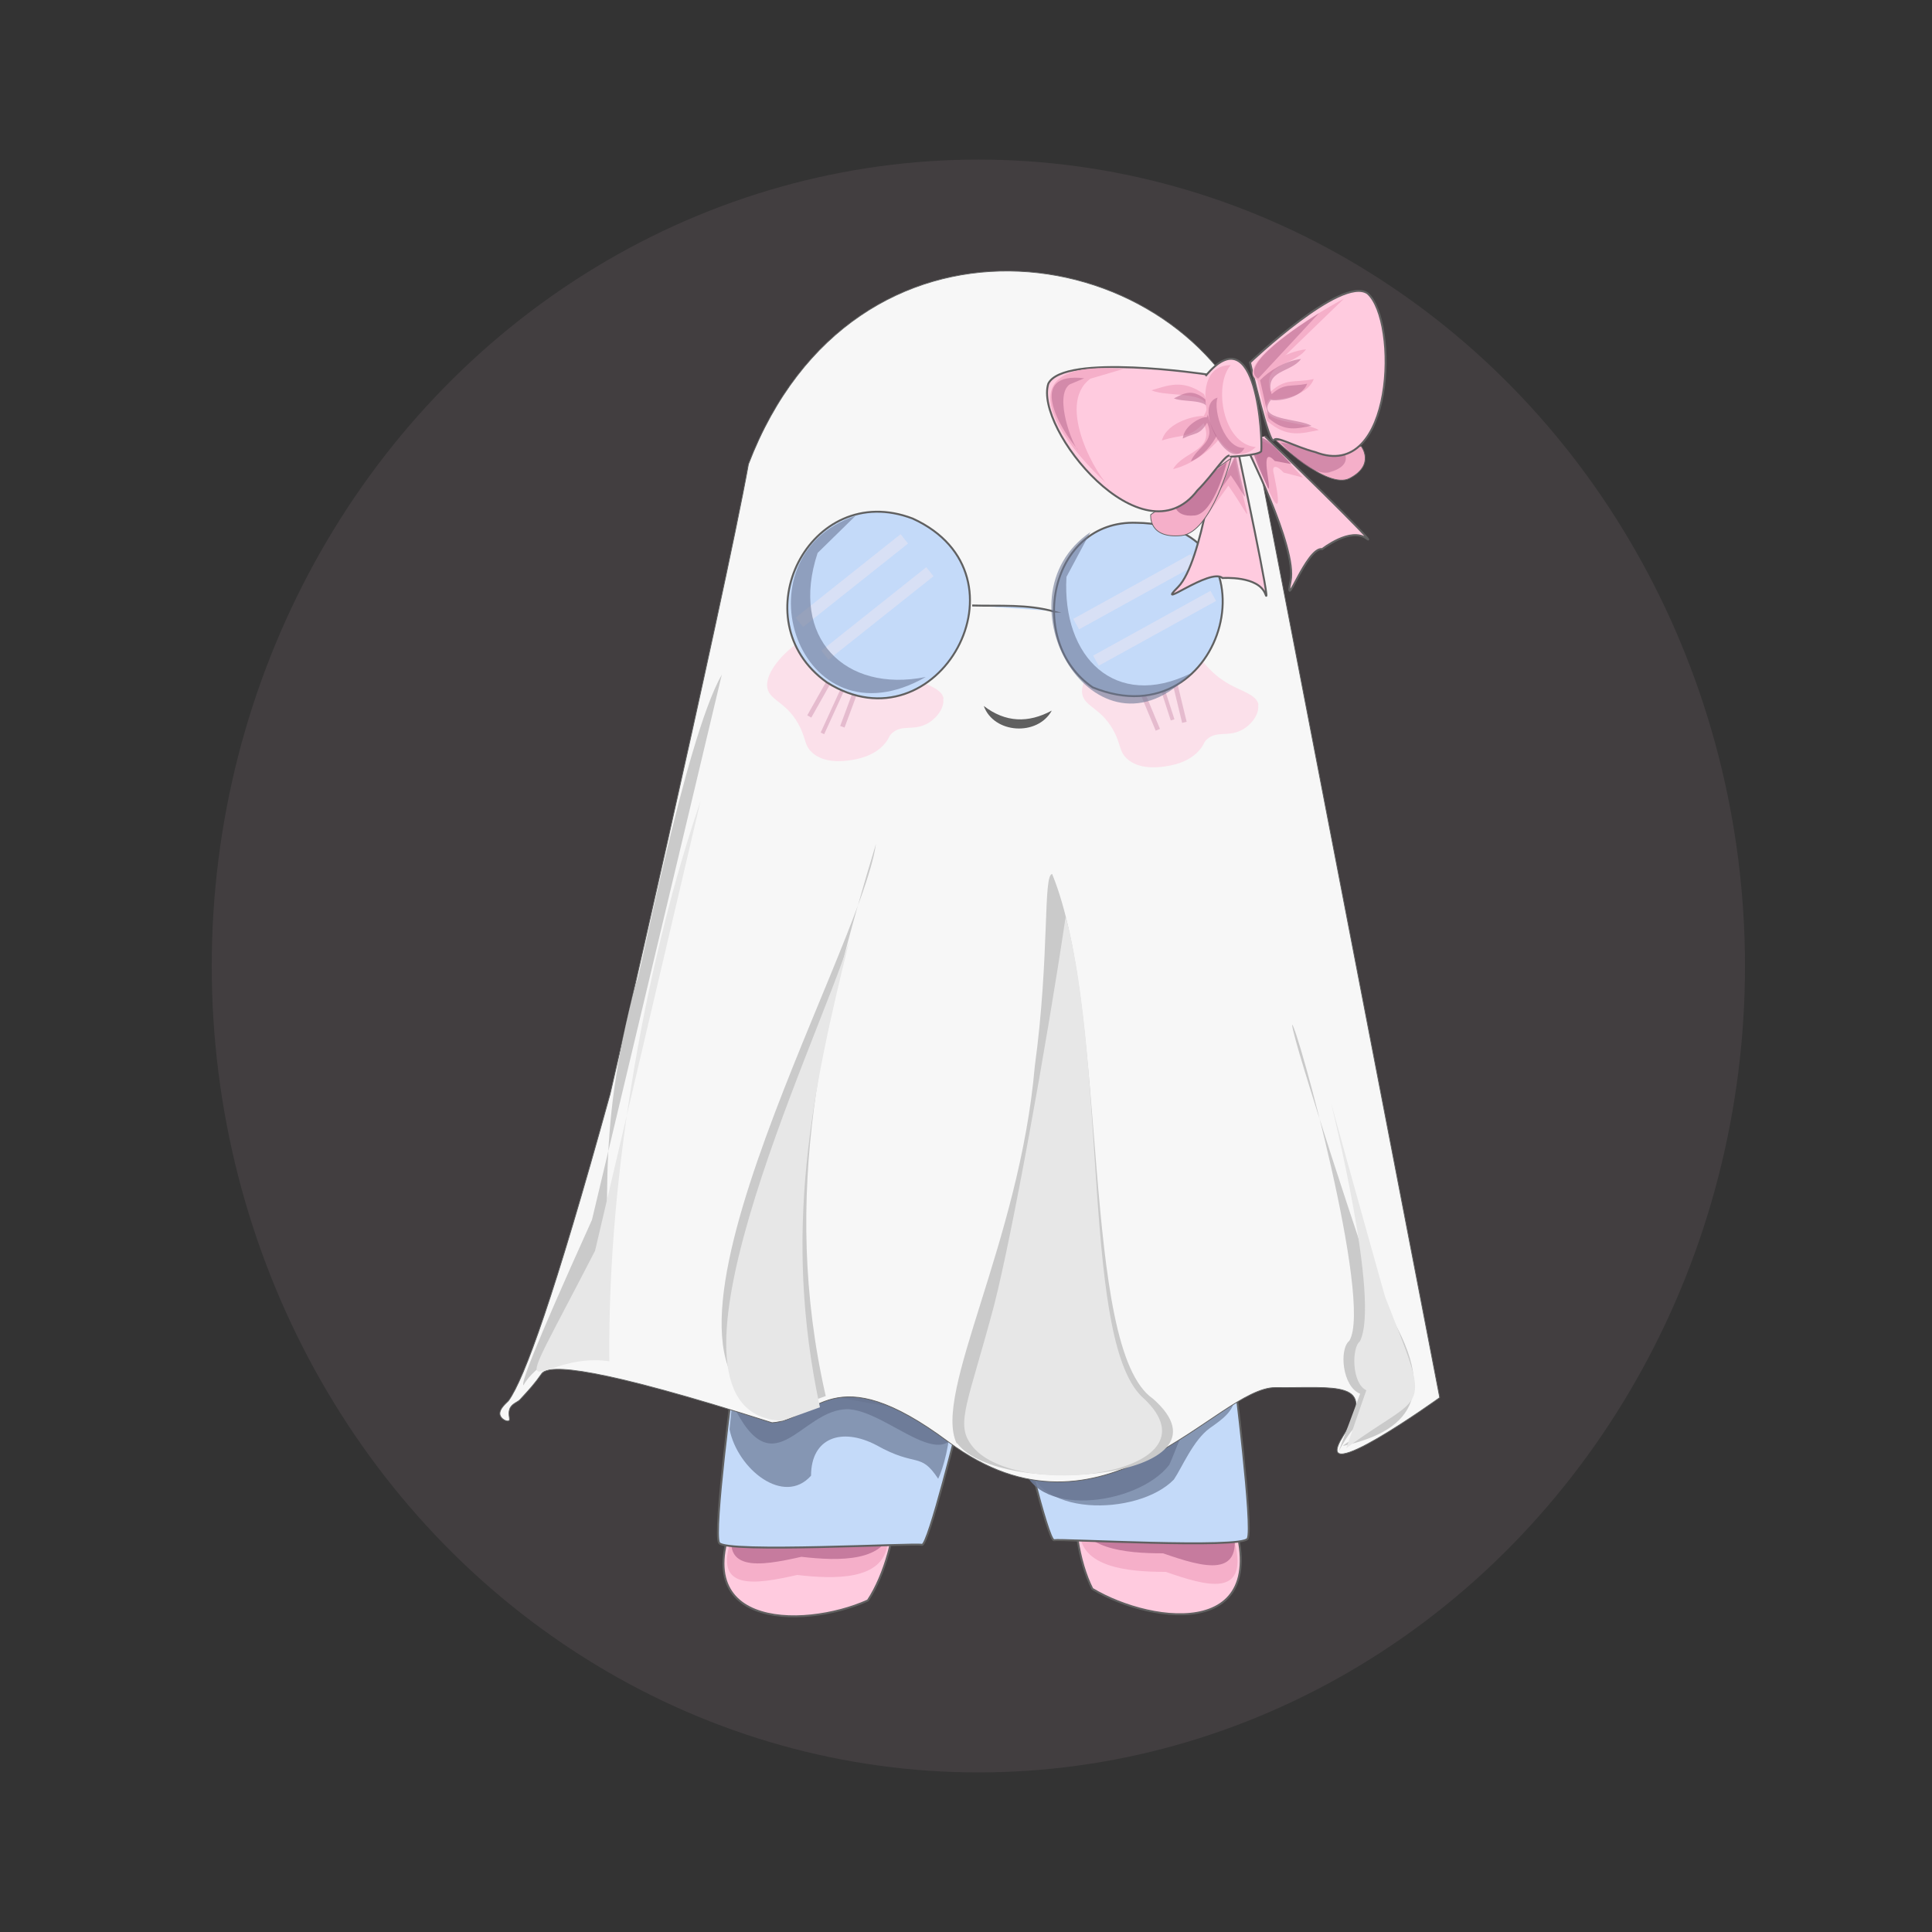 <?xml version="1.0" encoding="UTF-8"?>
<svg xmlns="http://www.w3.org/2000/svg" version="1.1" viewBox="0 0 500 500">
  <rect x="0" y="0" width="500" height="500" fill="#333333" stroke="none"/>
  <defs>
    <style>
      .cls-1, .cls-2, .cls-3, .cls-4, .cls-5, .cls-6, .cls-7, .cls-8, .cls-9 {
        isolation: isolate;
      }

      .cls-1, .cls-4, .cls-7 {
        fill: #6c7996;
      }

      .cls-1, .cls-6 {
        opacity: .7;
      }

      .cls-10 {
        fill: #cacaca;
      }

      .cls-2 {
        opacity: .3;
      }

      .cls-2, .cls-6, .cls-8 {
        fill: #b2668c;
      }

      .cls-3 {
        fill: #c9a3b5;
        opacity: .1;
      }

      .cls-11 {
        fill: #606060;
      }

      .cls-12 {
        fill: none;
      }

      .cls-13 {
        fill: #f7f7f7;
      }

      .cls-13, .cls-14, .cls-15, .cls-16 {
        stroke: #606060;
        stroke-miterlimit: 10;
      }

      .cls-13, .cls-15 {
        stroke-width: .2px;
      }

      .cls-4 {
        opacity: .9;
      }

      .cls-5, .cls-16 {
        fill: #ffcbdf;
      }

      .cls-5, .cls-8, .cls-9 {
        opacity: .5;
      }

      .cls-14 {
        fill: #c4daf9;
      }

      .cls-14, .cls-16 {
        stroke-width: .5px;
      }

      .cls-7 {
        opacity: .6;
      }

      .cls-15, .cls-17 {
        fill: #f5afc9;
      }

      .cls-18 {
        fill: #e7e7e7;
      }

      .cls-9 {
        fill: #ede7f3;
      }
    </style>
  </defs>
  <!-- Generator: Adobe Illustrator 28.7.3, SVG Export Plug-In . SVG Version: 1.2.0 Build 164)  -->
  <g>
    <g id="Layer_1">
      <ellipse class="cls-3" cx="253.2" cy="250" rx="198.4" ry="208.7"/>
      <g>
        <g>
          <g>
            <g>
              <path class="cls-16" d="M192.5,388c-18.2,33.8,15.3,33.8,32.1,26.2,4.4-6.6,7.3-17.6,7.1-24.8"/>
              <path class="cls-17" d="M229.7,399.5c-1.1,9.6-13.8,9.2-23.4,8.1-10.7,2.4-22,4.4-16.9-9.6"/>
              <path class="cls-6" d="M230.8,394.8c-1.1,9.6-13.8,9.2-23.4,8.1-10.7,2.4-22,4.4-16.9-9.6"/>
            </g>
            <g>
              <path class="cls-14" d="M189.8,356.8s-5.3,39.8-3.7,42.5,50.8,0,52.5.5c1.6.5,9.7-32.5,9.7-32.5"/>
              <path class="cls-1" d="M188.8,369.9c2.1,10.4,14.1,19.9,21.1,12,0-9.8,7.9-12.6,16.9-7.9,10.5,5.9,11.3,1.6,16,8.7,1.3-2.6,3.3-9.9,2.9-14.5-.4-10-61.6-19.4-56-7.2"/>
              <path class="cls-4" d="M188.4,360.8c11.5,26.5,18.5,3.5,31.3,3.9,12.2.9,30.5,23.9,28.8-6.4.3-8.3-62.2-19.7-56.5-7.2"/>
            </g>
            <g>
              <path class="cls-16" d="M317.7,389c14.1,35.7-19.2,31.7-35,22.2-3.6-7-5.2-18.4-4.2-25.5"/>
              <path class="cls-17" d="M279.4,396c0,9.7,12.6,10.8,22.3,10.8,10.4,3.6,21.4,6.9,17.9-7.5"/>
              <path class="cls-6" d="M278.7,391.2c0,9.7,12.6,10.8,22.3,10.8,10.4,3.6,21.4,6.9,17.9-7.5"/>
            </g>
            <g>
              <path class="cls-14" d="M319.4,355.8s5,39.7,3.5,42.4-48.5,0-50.1.4-9.3-32.5-9.3-32.5"/>
              <path class="cls-1" d="M266.1,377.1c.4,15.7,28.4,15.4,37.7,5.8,2.1-3.1,5-10.2,9.3-13.3,3.4-2.4,6.4-4.5,6.5-8.3"/>
              <path class="cls-4" d="M264.4,378c2.3,15.4,30.1,11.7,38.2,1.1,1.6-3.3,3.7-10.7,7.6-14.3,3.1-2.7,5.7-5.2,5.4-9"/>
            </g>
            <g>
              <path class="cls-13" d="M324.2,110.1c-21-48.8-103.2-61.1-130.5,10-6.5,36-37.8,171.7-35.8,163-14.5,52.5-22.2,73.7-26.3,79.4-.3.4-2.6,2.1-2.2,3.7.3,1.1,1.8,1.8,2.3,1.5.5-.3-.3-1.6.2-3,.5-1.5,2.2-1.8,2.8-2.6,2.4-2.6,3.6-3.9,5.5-6.6,1.9-2.6,14.8-1.6,59.6,12.7,11.5-.6,15.4-17.6,45.7,5,40.1,29.7,69.4-14.2,84.6-14.1,15.2.2,26.8-2.2,17.5,12.5-9.2,14.7,25-9.9,25-9.9-16.2-83.8-32.4-167.6-48.6-251.4Z"/>
              <path class="cls-10" d="M213.7,361.3c-12-52.5-.5-98.3,13-142.9-4.1,28.8-69.6,140.4-23.7,146.7"/>
              <path class="cls-18" d="M212.2,364.2c-9.8-45.5-2-81.9,7.6-120.7-8.3,26.6-55.1,122.8-17.3,124.2"/>
              <path class="cls-10" d="M247.6,373.6c-6.3-13,16.2-51.8,20.2-97.6,3.9-28.7,2.1-49.7,4.5-49.8,14.8,36.1,7.2,122.8,26.1,135.8,23.4,20.6-39.6,26.2-50.7,11.5h0Z"/>
              <path class="cls-10" d="M352,360.7c-4.6-1.8-5.5-11.5-2.8-13.7,6.2-10-13.7-82.1-14.8-81.8,0,3.7,20.2,65,22.4,70.4,16.3,24.4,9.2,34.5-9.2,38.6-.2-.4,13.6-8.6,13.5-8.6-7.8,1.6-9.6.8-14.6,9.9"/>
              <path class="cls-10" d="M186.8,174.6c-9.7,16.9-22.2,83.5-22.1,79.4-11.2,42.2-6.2,59.7-7.9,96.5-8.2-4.4-19,3.4-21.3,8-.7-.3,1.9-7.8,17.7-42.8"/>
              <path class="cls-18" d="M251.2,373.7c-3.9-5.5-.6-10.8,6.1-36,4.7-18.5,13.4-66.3,18.5-100.5,10.7,40.4,4.3,111.2,20.3,124.8,20.8,19.8-34.5,26.8-44.9,11.7Z"/>
              <path class="cls-18" d="M353.6,359.8c-3.8-1.8-3.8-11-1.7-12.6,5.5-10.4-7.5-61.7-7.4-61.7,2.5,9.2,14,50.4,14,50.2,12.3,31.4,10.6,23.7-10.1,39.1"/>
              <path class="cls-18" d="M181.3,207.3c-13.6,39.8-24.1,94.9-23.6,145-19.7-2.9-28.4,19.3-3.7-28.6"/>
            </g>
          </g>
          <g>
            <path class="cls-5" d="M244.1,180.9c.4,2.3-1.9,5.4-4.6,6.6-3.4,1.6-6.1,0-8.6,2.2-1,.9-.7,1.3-1.8,2.6-2.8,3.5-7.5,4.2-8.8,4.4-1.8.3-7,1-10.2-2-1.8-1.7-1.5-3.1-2.9-6.2-3.2-6.8-7.9-7-8.6-10.4-1.3-6.6,14.1-19.2,23.8-15.9,6.1,2.1,5.5,8.9,15.4,13.9,3,1.5,6,2.4,6.4,4.7h0Z"/>
            <rect class="cls-2" x="208.4" y="182.5" width="15.3" height="1" transform="translate(-40.3 303.1) rotate(-65.4)"/>
            <rect class="cls-2" x="206.2" y="179.4" width="12.7" height="1.2" transform="translate(-48.6 276.7) rotate(-60.6)"/>
            <rect class="cls-2" x="213.8" y="181.5" width="12.7" height="1.2" transform="translate(-27.2 325) rotate(-69.6)"/>
          </g>
          <g>
            <path class="cls-5" d="M325.6,182.5c.4,2.3-1.9,5.4-4.6,6.6-3.4,1.6-6.1,0-8.6,2.2-1,.9-.7,1.3-1.8,2.6-2.8,3.5-7.5,4.2-8.8,4.4-1.8.3-7,1-10.2-2-1.8-1.7-1.5-3.1-2.9-6.2-3.2-6.8-7.9-7-8.6-10.4-1.3-6.6,14.1-19.2,23.8-15.9,6.1,2.1,5.5,8.9,15.4,13.9,3,1.5,6,2.4,6.4,4.7h0Z"/>
            <rect class="cls-2" x="300.6" y="171.6" width="1" height="15.3" transform="translate(-40.5 101) rotate(-17.9)"/>
            <rect class="cls-2" x="296.6" y="176.4" width="1.2" height="12.7" transform="translate(-47.4 128.5) rotate(-22.6)"/>
            <rect class="cls-2" x="304.4" y="174.3" width="1.2" height="12.7" transform="translate(-33.9 76.9) rotate(-13.6)"/>
          </g>
          <g>
            <g>
              <g>
                <path class="cls-14" d="M236.2,134.2c-26.7-10.2-44.8,26.3-22.2,42.4,28.6,18,54.2-27.8,22.2-42.4Z"/>
                <path class="cls-14" d="M294.2,135.3c-22.6-.9-28.8,30.8-11.4,42.6,34.8,14.1,48.9-42.2,11.4-42.6Z"/>
                <path class="cls-14" d="M251.6,156.7c7.1.2,14.3-.4,21.3,1.6-.3,0-.5-.2-.8-.2"/>
              </g>
              <rect class="cls-9" x="203.1" y="148.7" width="34.7" height="3.1" transform="translate(-45.6 169.9) rotate(-38.5)"/>
              <rect class="cls-9" x="209.7" y="157.2" width="34.7" height="3" transform="translate(-49.4 175.9) rotate(-38.5)"/>
              <rect class="cls-9" x="276.3" y="151.8" width="34.7" height="3.1" transform="translate(-37.5 160.8) rotate(-28.9)"/>
              <rect class="cls-9" x="281.5" y="161.3" width="34.7" height="3" transform="translate(-41.5 164.5) rotate(-28.9)"/>
            </g>
            <path class="cls-7" d="M221.4,133.5c-31.4,10.5-14.7,60.5,18.2,41.7-20.9,4.2-35.3-10.1-28-32.1"/>
            <path class="cls-7" d="M282.2,137.7c-25.1,17.2,1.5,62.4,25.9,36.6-19.4,9.5-33.3-4.1-32.1-25"/>
          </g>
          <path class="cls-12" d="M216.2,182.7c0-.3.4-.4.6-.3-1.4,4.5-3.4,8.8-6,12.7-.2.4-.9.7-1,.3"/>
          <g>
            <g>
              <path class="cls-16" d="M315,115.1c-.2.8-3.8,30.4-10.1,36.8-6.4,6.4,8.3-5.1,11.5-2.3,0,0,9.3-.7,11.1,4.2s-6.8-35.7-7-36.7"/>
              <path class="cls-17" d="M312.5,133.2c2.4-4.9,4.7-9.8,7.1-14.7,3.6,18.7,5.4,17.3-1.7,7.2"/>
              <path class="cls-8" d="M314.5,128.6c1.8-3.7,3.6-7.3,5.3-11,2.7,14.1,4.1,13-1.3,5.4"/>
            </g>
            <g>
              <path class="cls-15" d="M305.8,138.6c-8.7.9-8-5.4-8-5.4l20.8-14.6s-5.1,19.2-12.8,20Z"/>
              <path class="cls-6" d="M309.2,133.4c-5.8.6-5.3-3.8-5.3-3.8l13.6-10s-3.2,13.3-8.3,13.8h0Z"/>
            </g>
            <g>
              <path class="cls-16" d="M312.3,96.9s-37.1-5.6-41,2.4c-3.7,11.6,24.4,46.3,38.6,27.6,4.4-4.4,7.3-9.6,8.6-9,2.3,1.1-6.3-21-6.3-21h0Z"/>
              <path class="cls-17" d="M290.7,95.5c-31.4-2.6-17.2,18-3.5,30.4-2.8-1.7-14.3-21.1-5-27.9"/>
              <path class="cls-17" d="M311.6,102c-5.6-4-9.4-2.2-13.6-1,4.1,2,17.8-.3,13.5,6.7-1.4-.3-9.5,1.3-10.8,6.3,5.1-1.7,7-.4,10.8-4.5,3.1,7.3-5.3,7.2-7.9,11.9,5.1-1.2,9.8-5.1,12.1-8"/>
              <path class="cls-8" d="M280.6,97.9c-14.9-1.8-6.5,12.9-1.6,18.5-1.2-.6-6.4-13.8-2.2-16.9"/>
              <path class="cls-8" d="M312,103.4c-3.6-3-5.7-1.5-8.2-.3,3.1,1.3,10.8-.4,8.5,4.9-1-.3-5.9,1.9-6.2,5.5,3.1-1.6,4.3-.7,6.3-4.1,2.3,5.1-2.8,6.3-4.2,10,3.2-1.3,5.6-4.5,6.9-7"/>
            </g>
            <g>
              <path class="cls-15" d="M349.3,123.8c6.7-3.5,3-8.3,3-8.3l-22.3-1.7s13.4,13.1,19.3,10h0Z"/>
              <path class="cls-8" d="M344.1,122.2c5.8-1.6,3.9-4.8,3.9-4.8l-16.6-2.9s7.7,9.1,12.8,7.7h0Z"/>
            </g>
            <g>
              <g>
                <path class="cls-16" d="M323.4,93.9s23.7-22.6,30.5-18c8.1,7,7,49.1-13.5,41.1-5.4-1.4-10.1-4.3-10.7-3.1-1.1,2-6.2-20.1-6.2-20.1Z"/>
                <path class="cls-17" d="M327.9,108.9c5.2,4.6,9.1,3.2,13.4,2.4-3.8-2.4-17.8-1.6-12.7-8.1,1.4.5,9.6-.3,11.4-5.1-5.2,1.1-7.1-.4-11.2,3.3-2.3-7.6,6.1-6.7,9.2-11-5.2.6-10.3,4-12.9,6.7"/>
                <path class="cls-8" d="M328.3,108.2c4.3,3.8,7.6,2.6,11.1,2-3.2-2-14.7-1.3-10.5-6.7,1.2.4,7.9-.2,9.4-4.2-4.3.9-5.8-.3-9.2,2.7-1.9-6.3,5-5.5,7.6-9.1-4.3.5-8.5,3.3-10.6,5.5"/>
              </g>
              <path class="cls-17" d="M347.8,77.3c-5.8,3-30.1,17.7-22,21.3"/>
              <path class="cls-8" d="M341.4,81c-4.7,2.9-21.2,13.7-15.8,17"/>
            </g>
            <g>
              <g>
                <path class="cls-16" d="M321.9,114.2c.2.8,13.9,27.3,12.1,36.2s4.1-8.9,8.2-8.3c0,0,7.3-5.8,11.5-2.7s-25.5-25.8-26.3-26.5"/>
                <path class="cls-17" d="M337.2,123.6c-5.5-5.7-7.5-9.8-12.9-9.6.4,5.3,9.4,28,5.4,8.8-.8-2.8.9-2.3,2.5-.5"/>
              </g>
              <path class="cls-6" d="M334.2,120.1c-4.5-4.4-6.3-7.7-10.7-7.2-.1,3.6,3.5,10.8,4.7,13.5,1.1.7-2.6-11.8,1.7-7.1"/>
            </g>
            <g>
              <path class="cls-16" d="M312,97.3c13.4-16.1,14.8,16.5,14.4,19.5-.8,1.1-8.1,1.4-8.1,1.4"/>
              <path class="cls-17" d="M318.5,94.5c-13.6,0-3.4,30.5,6.5,21.2-8.6-.8-11-16-6.5-21.2Z"/>
              <path class="cls-8" d="M315.1,102.9c-6.8,2,3.1,20.1,7,13-5.1.4-8.2-9.6-7-13Z"/>
            </g>
          </g>
          <path class="cls-12" d="M229.5,185.1c-.5,8.3-2.5,16.4-5.9,24"/>
          <path class="cls-12" d="M216.5,177.7c-.3,2.9-1.5,5.8-3.5,8"/>
        </g>
        <path class="cls-11" d="M254.6,182.7c5.6,4.3,11.5,4.5,17.6,1.2-3.7,6.7-15,6-17.6-1.2h0Z"/>
      </g>
      <path class="cls-13" d="M198.2,375.5"/>
    </g>
  </g>
</svg>